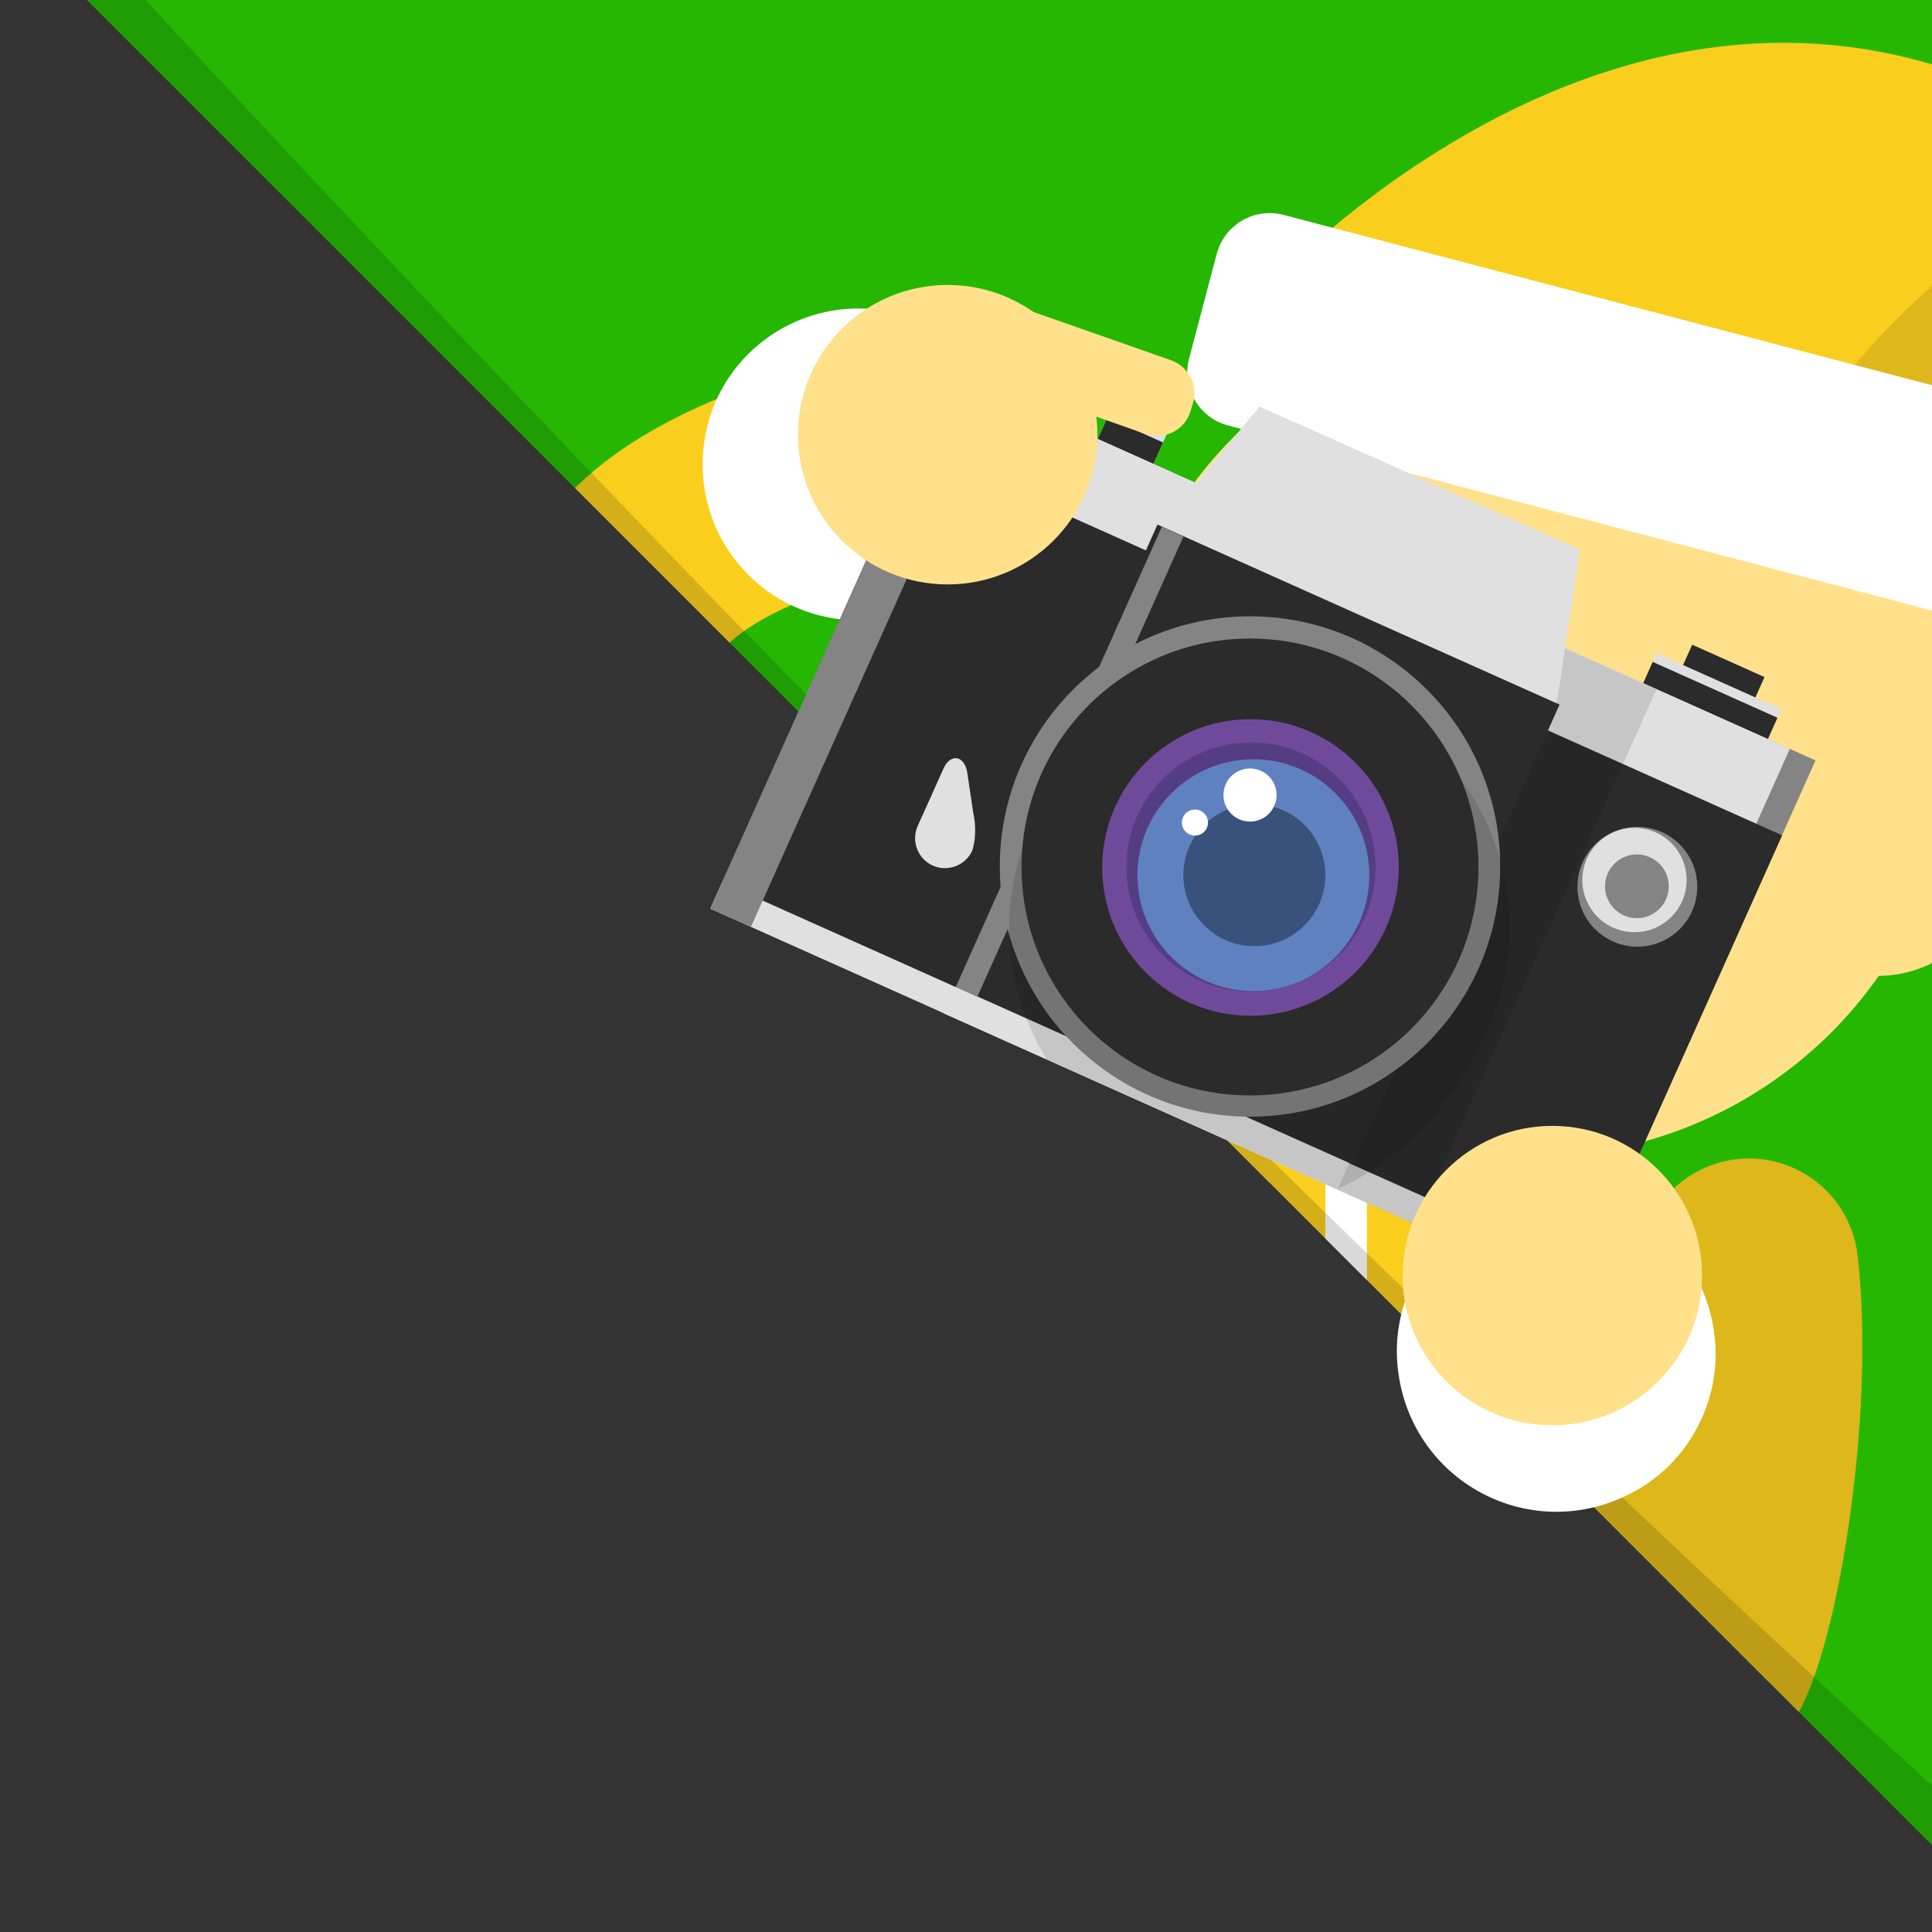 <svg id="art" xmlns="http://www.w3.org/2000/svg" xmlns:xlink="http://www.w3.org/1999/xlink" width="400" height="400" viewBox="0 0 400 400"><rect x="0" y="0" width="400" height="400" fill="#333333" stroke="none"/><style>.st0{opacity:.57;fill:none;stroke:#1976d2;stroke-width:16.38;stroke-linecap:round;stroke-miterlimit:10}.st1{fill:#81d4fa}.st2{fill:#1e88e5}.st3{fill:#f9ce1d}.st4{fill:#25b701}.st5{fill:#fad53f}.st6{fill:#ab47bc}.st7{fill:#9ccc65}.st8{fill:#81d4fa}.st8,.st9{clip-path:url(#SVGID_2_)}.st10{fill:#e53935}.st11{opacity:.11}.st12{fill:none;stroke:#FFF;stroke-width:8.605;stroke-miterlimit:10}.st13{fill:#e53935}.st13,.st14{clip-path:url(#SVGID_2_)}.st14{opacity:.11}.st15{stroke-width:44.227}.st15,.st16{fill:none;stroke:#e53935;stroke-linecap:round;stroke-miterlimit:10}.st16{opacity:.24;stroke-width:39.9}.st17{fill:#FFF}.st18{fill:#ffe18c}.st19{fill:#333}.st20{fill:#666}.st21{stroke:#333;stroke-width:3.868}.st21,.st22{fill:none;stroke-miterlimit:10}.st22{stroke:#666;stroke-width:15.057}.st23{opacity:.15}.st23,.st24{clip-path:url(#SVGID_2_)}.st24{fill:#FFF}.st25{fill:none}.st26{fill:#81d4fa}.st26,.st27{clip-path:url(#SVGID_4_)}.st28,.st29{fill:#039be5}.st29{clip-path:url(#SVGID_4_)}.st30{opacity:.11}.st30,.st31{clip-path:url(#SVGID_4_)}.st31{fill:#FFF}.st32{stroke-width:44.227}.st32,.st33{fill:none;stroke:#039be5;stroke-linecap:round;stroke-miterlimit:10}.st33{opacity:.24;stroke-width:39.9}.st34{fill:#8c5835}.st35{opacity:.57;fill:none;stroke:#1976d2;stroke-width:44.226;stroke-linecap:round;stroke-miterlimit:10}.st36{opacity:.15;clip-path:url(#SVGID_4_)}.st37{fill:#1e88e5}.st37,.st38{clip-path:url(#SVGID_6_)}.st39{fill:#00c05d}.st40{opacity:.15;clip-path:url(#SVGID_6_)}.st41{opacity:.57;stroke-width:44.226}.st41,.st42{fill:none;stroke:#00c05d;stroke-linecap:round;stroke-miterlimit:10}.st42{stroke-width:44.227}.st43{fill:#ebebeb}.st44,.st45{fill:#bd9941}.st45{stroke:#bd9941;stroke-width:5.7;stroke-miterlimit:10}.st46{fill:#40cdde}.st47{fill:#36b04a}.st48{fill:#e5e5e5}.st49{fill:#a98a39}.st50{opacity:.12;fill:none;stroke:#000;stroke-width:44.227;stroke-linecap:round;stroke-miterlimit:10}.st51{fill:#f9ce1d}.st51,.st52{clip-path:url(#SVGID_8_)}.st53{fill:#f57c00}.st54{opacity:.31}.st55{opacity:.35}.st56{opacity:.46;fill:#ffbe8c}.st57{fill:none;stroke:#f57c00;stroke-width:41.987;stroke-linecap:round;stroke-miterlimit:10}.st58{fill:#FFF;stroke:#FFF;stroke-width:12.998}.st58,.st59{stroke-linecap:round;stroke-miterlimit:10}.st59{fill:none;stroke:#000;stroke-width:41.987}.st59,.st60{opacity:.11}.st60,.st61{clip-path:url(#SVGID_8_)}.st61{opacity:.15}.st62{clip-path:url(#SVGID_10_);fill:#f9ce1d}.st63{opacity:.15}.st63,.st64{clip-path:url(#SVGID_10_)}.st65{fill:#764c2e}.st66{fill:#29b6f6}.st67{opacity:.19}.st68{fill:none;stroke:#FFF;stroke-width:8.553;stroke-miterlimit:10}.st69{stroke:#333;stroke-width:3.844}.st69,.st70{fill:none;stroke-miterlimit:10}.st70{stroke:#666;stroke-width:14.966}.st71{clip-path:url(#SVGID_10_);fill:#29b6f6}.st72{opacity:.19}.st72,.st73{clip-path:url(#SVGID_10_)}.st73{fill:#FFF}.st74{fill:none;stroke:#29b6f6;stroke-width:45.004;stroke-linecap:round;stroke-miterlimit:10}.st75{fill:gray}.st76{fill:#4d4d4d}.st77{opacity:.5;fill:#999}.st78{opacity:.3;fill:#919396}.st79{opacity:.5;fill:#919396}.st80{fill:#8a8a8a}.st81{opacity:.5;fill:gray}.st82{fill:#999}.st83{stroke:#29b6f6}.st83,.st84{fill:none;stroke-width:42.867;stroke-linecap:round;stroke-miterlimit:10}.st84{opacity:.19;stroke:#000}.st85{fill:#f9ce1d}.st85,.st86{clip-path:url(#SVGID_12_)}.st87{fill:#8e24aa}.st88{fill:#833f4a}.st89{opacity:.15;clip-path:url(#SVGID_12_)}.st90{fill:none;stroke:#8e24aa;stroke-width:44.227;stroke-linecap:round;stroke-miterlimit:10}.st91{fill:#d4e157}.st92{opacity:.1}.st93{fill:#ef5350}.st94{opacity:.2;fill:#231f20}.st95{opacity:.11;fill:none;stroke:#000;stroke-width:44.227;stroke-linecap:round;stroke-miterlimit:10}.st96{fill:#25b701}.st96,.st97,.st98{clip-path:url(#SVGID_14_)}.st98{stroke:#f9ce1d}.st98,.st99{fill:none;stroke-width:45.281;stroke-linecap:round;stroke-miterlimit:10}.st99{opacity:.11;stroke:#000}.st99,.st100{clip-path:url(#SVGID_14_)}.st100{opacity:.15}.st101{fill:#2b2b2b}.st102{fill:#848484}.st103{fill:#e0e0e0}.st104{opacity:.12}.st105{fill:#704a9a}.st106{fill:#553d83}.st107{fill:#5f81c0}.st108{fill:#39527c}.st109{fill:#ab47bc}.st109,.st110{clip-path:url(#SVGID_16_)}.st111{fill:none;stroke:#e53935;stroke-width:62.7;stroke-miterlimit:10}.st112{opacity:.15;fill:#231f20}.st113{fill:#ef9a9a}.st114{fill:#f7caad}.st115{fill:#212121}.st116{opacity:.11}.st116,.st117{clip-path:url(#SVGID_16_)}.st117{opacity:.15}.st118{fill:#9ccc65}.st118,.st119{clip-path:url(#SVGID_18_)}.st120{fill:#1976d2}.st121{opacity:.15;clip-path:url(#SVGID_18_)}.st122{fill:none;stroke:#1976d2;stroke-width:44.227;stroke-linecap:round;stroke-miterlimit:10}.st123{fill:#00518b}.st124{fill:#00b9f1}.st125{fill:#eef8fd}.st126,.st127{fill:#524fa0}.st127{stroke:#524fa0;stroke-width:4.275}.st128{fill:none;stroke:#FFF;stroke-width:11.4}.st129{fill:#00adee}.st130{fill:#69cdf5}.st131{opacity:.9}.st132{fill:none;stroke:#f0efe3;stroke-width:1.71}.st133{fill:none;stroke:#FFF;stroke-width:1.425}.st134{fill:#fad53f}.st134,.st135{clip-path:url(#SVGID_20_)}.st136,.st137{fill:#7cb342}.st137{opacity:.57}.st138{opacity:.15;clip-path:url(#SVGID_20_)}.st139{fill:none;stroke:#7cb342;stroke-width:44.227;stroke-linecap:round;stroke-miterlimit:10}.st140{fill:#b3b3b3}.st141{opacity:.6}.st142{fill:#ff1900}.st143{fill:#704a9c}.st144{fill:#553d85}.st145{fill:#5f83c2}</style><g id="photos_2"><defs><path id="SVGID_13_" d="M400 382L18 0h382z"/></defs><clipPath id="SVGID_2_"><use xlink:href="#SVGID_13_" overflow="visible"/></clipPath><path clip-path="url(#SVGID_2_)" fill="#25b701" d="M-16.1-17.1h455.9v408H-16.1z"/><g class="st9"><path class="st3" d="M366 353.5V311c0-48.9-39.5-88.5-88.4-88.5-48.8 0-88.3 39.6-88.3 88.5v42.5H366z"/><path class="st11" d="M292.5 223.9c35.8 7.1 39.2 43.4 39.2 87.1v42.5H366V311c0-43.7-31.8-79.9-73.5-87.1z"/><path class="st12" d="M278.7 222.6v130.9"/></g><g class="st9"><path class="st18" d="M401.9 173.9c-12.1 46.7-59.7 74.8-106.4 62.8-46.7-12.1-74.8-59.7-62.8-106.4 12.1-46.7 59.7-74.8 106.4-62.8 46.8 12 74.9 59.6 62.8 106.4z"/><path class="st17" d="M283.9 167.1c1 14.8 11.3 27.9 26.5 31.8 15 3.9 30.3-2.5 38.4-14.8l-64.9-17z"/><path class="st18" d="M395.6 152l38.1-31s-9.4 102.9-60.6 76.8l22.5-45.8z"/><g><path class="st3" d="M259.2 63s98.3-112.7 199.9-12.9c0 0-55.5 4.2-30.2 55.9L259.2 63z"/><path class="st11" d="M371.3 92.5s46.5-73.9 87.8-42.4c0 0-55.5 4.2-30.2 55.9l-57.6-13.5z"/><path class="st17" d="M422.8 132.4L254.3 88.1c-6.1-1.6-9.7-7.8-8.1-13.9l5.7-21.6c1.6-6.1 7.8-9.7 13.9-8.1l168.6 44.3c6.1 1.6 9.7 7.8 8.1 13.9l-5.7 21.6c-1.6 6.1-7.9 9.7-14 8.1z"/></g></g><path d="M315.9 266.6c7.7 67 17.1 105.7 35.7 78.7 6.3-9.2 13.9-53.3 10.5-82.8" clip-path="url(#SVGID_2_)" fill="none" stroke="#f9ce1d" stroke-width="45.281" stroke-linecap="round" stroke-miterlimit="10"/><path d="M315.9 266.6c7.7 67 17.1 105.7 35.7 78.7 6.3-9.2 13.9-53.3 10.5-82.8" opacity=".11" clip-path="url(#SVGID_2_)" fill="none" stroke="#000" stroke-width="45.281" stroke-linecap="round" stroke-miterlimit="10"/><path d="M181 95.6c-53.1 14.1-61.8 33.7-52.4 61.6 11.6 34.6 74.7 74 122.6 68.1" clip-path="url(#SVGID_2_)" fill="none" stroke="#f9ce1d" stroke-width="45.281" stroke-linecap="round" stroke-miterlimit="10"/><path d="M30.1 0C148.6 127.8 269.2 250 400 369.7V383C272.6 255.6 144.2 127.3 16.9 0h13.2z" class="st23"/><g><path class="st17" d="M205.4 104.2c-4.8 17.2-12.8 25.8-30.6 24.1-17.8-1.6-30.8-17.3-29.2-35.1 1.6-17.8 17.3-30.8 35.1-29.2 17.7 1.7 29.5 23 24.7 40.2z"/><g id="XMLID_3_"><path class="st101" d="M350.354 133.475l14.968 6.703-4.863 10.86-14.97-6.702zM208.76 75.196l17.525 7.847-4.864 10.86-17.523-7.846z"/><path class="st101" d="M213.405 73.82l10.314 4.618-4.865 10.86-10.313-4.617z"/><path class="st102" d="M207.99 76.9l17.525 7.847-4.863 10.86-17.524-7.846z"/><path class="st103" d="M230.064 84.754l11.5 5.15-4.863 10.86-11.5-5.15z"/><path class="st101" d="M229.295 86.458l11.5 5.15-4.864 10.86-11.5-5.15z"/><path class="st103" d="M342.984 135.24l25.83 11.567-4.864 10.86-25.83-11.565z"/><path class="st101" d="M342.174 137.036l25.83 11.566-4.864 10.86-25.83-11.565z"/><path class="st102" d="M196.72 77.202l179.163 80.228-49.658 110.893-179.163-80.228z"/><path class="st103" d="M196.754 77.227l173.778 77.816-49.657 110.894-173.778-77.817z"/><path class="st103" d="M196.754 77.227l173.778 77.816-49.657 110.894-173.778-77.817z"/><path class="st101" d="M189.812 92.712l179.163 80.228-40.297 89.992-179.163-80.228z"/><path class="st104" d="M261.422 106.254l81.504 36.497-49.657 110.894-81.505-36.497z"/><path class="st103" d="M276.9 246.3l-81.5-36.5 45.4-101.5 20-24.1 66.3 29.6-4.7 31z"/><path class="st103" d="M276.9 246.3l-81.5-36.5 45.4-101.5 20-24.1 66.3 29.6-4.7 31z"/><path class="st101" d="M239.645 108.608l83.238 37.273-42.668 95.287-83.238-37.273z"/><path class="st102" d="M240.547 109.072l4.473 2.002-42.67 95.286-4.47-2.002z"/><circle class="st102" cx="258.8" cy="179.4" r="51.8"/><path d="M308 213.2c11.7-26.1 0-56.7-26.1-68.4-26.1-11.7-56.7 0-68.4 26.1-7.3 16.3-5.5 34.3 3.2 48.4l60.1 26.9c12.2-5.4 23.9-16.7 31.2-33z" class="st104"/><circle class="st101" cx="258.8" cy="179.5" r="47.3"/><circle class="st105" cx="258.9" cy="179.6" r="30.7"/><circle class="st106" cx="259" cy="179.5" r="25.8"/><circle class="st107" cx="259.5" cy="181.2" r="24"/><circle class="st108" cx="259.7" cy="181.2" r="14.7"/><circle class="st17" cx="258.8" cy="164.6" r="5.5"/><circle class="st17" cx="247.4" cy="170.3" r="2.7"/><circle class="st102" cx="339" cy="183.6" r="12.4"/><circle class="st103" cx="338.4" cy="182.2" r="10.8"/><path class="st103" d="M195.3 159.2c-.1.3-5.3 11.8-5.3 11.8-1.4 3.1 0 6.8 3.1 8.2 3.1 1.4 6.8 0 8.2-3.1 0 0 1.2-3.3.2-7.8l-1.2-8.1c-.5-3.8-3.5-4.4-5-1z"/><path class="st102" d="M196.737 77.24l8.397 3.76-49.657 110.893-8.397-3.76z"/><circle class="st102" cx="338.9" cy="183.5" r="6.6"/><circle class="st102" cx="197.3" cy="87.4" r="2.2"/></g><circle class="st18" cx="196.2" cy="90" r="31"/><path class="st18" d="M246.4 85.4l.5-1.6c1.3-3.7-.6-7.8-4.4-9.2L204 61.1c-3.7-1.3-7.8.6-9.2 4.4l-.5 1.6c-1.3 3.7.6 7.8 4.4 9.2l38.6 13.6c3.7 1.2 7.8-.7 9.1-4.5z"/><path class="st17" d="M289.3 282.3c2 24.5 28.2 38.4 49.6 26.2 10.8-6.1 17.2-18.3 16.2-30.7-2-24.5-28.2-38.4-49.6-26.2-10.8 6.1-17.2 18.3-16.2 30.7z"/><circle class="st18" cx="321.4" cy="264.1" r="31"/></g><path class="st25" d="M-50 0h450v450H-50z"/></g></svg>